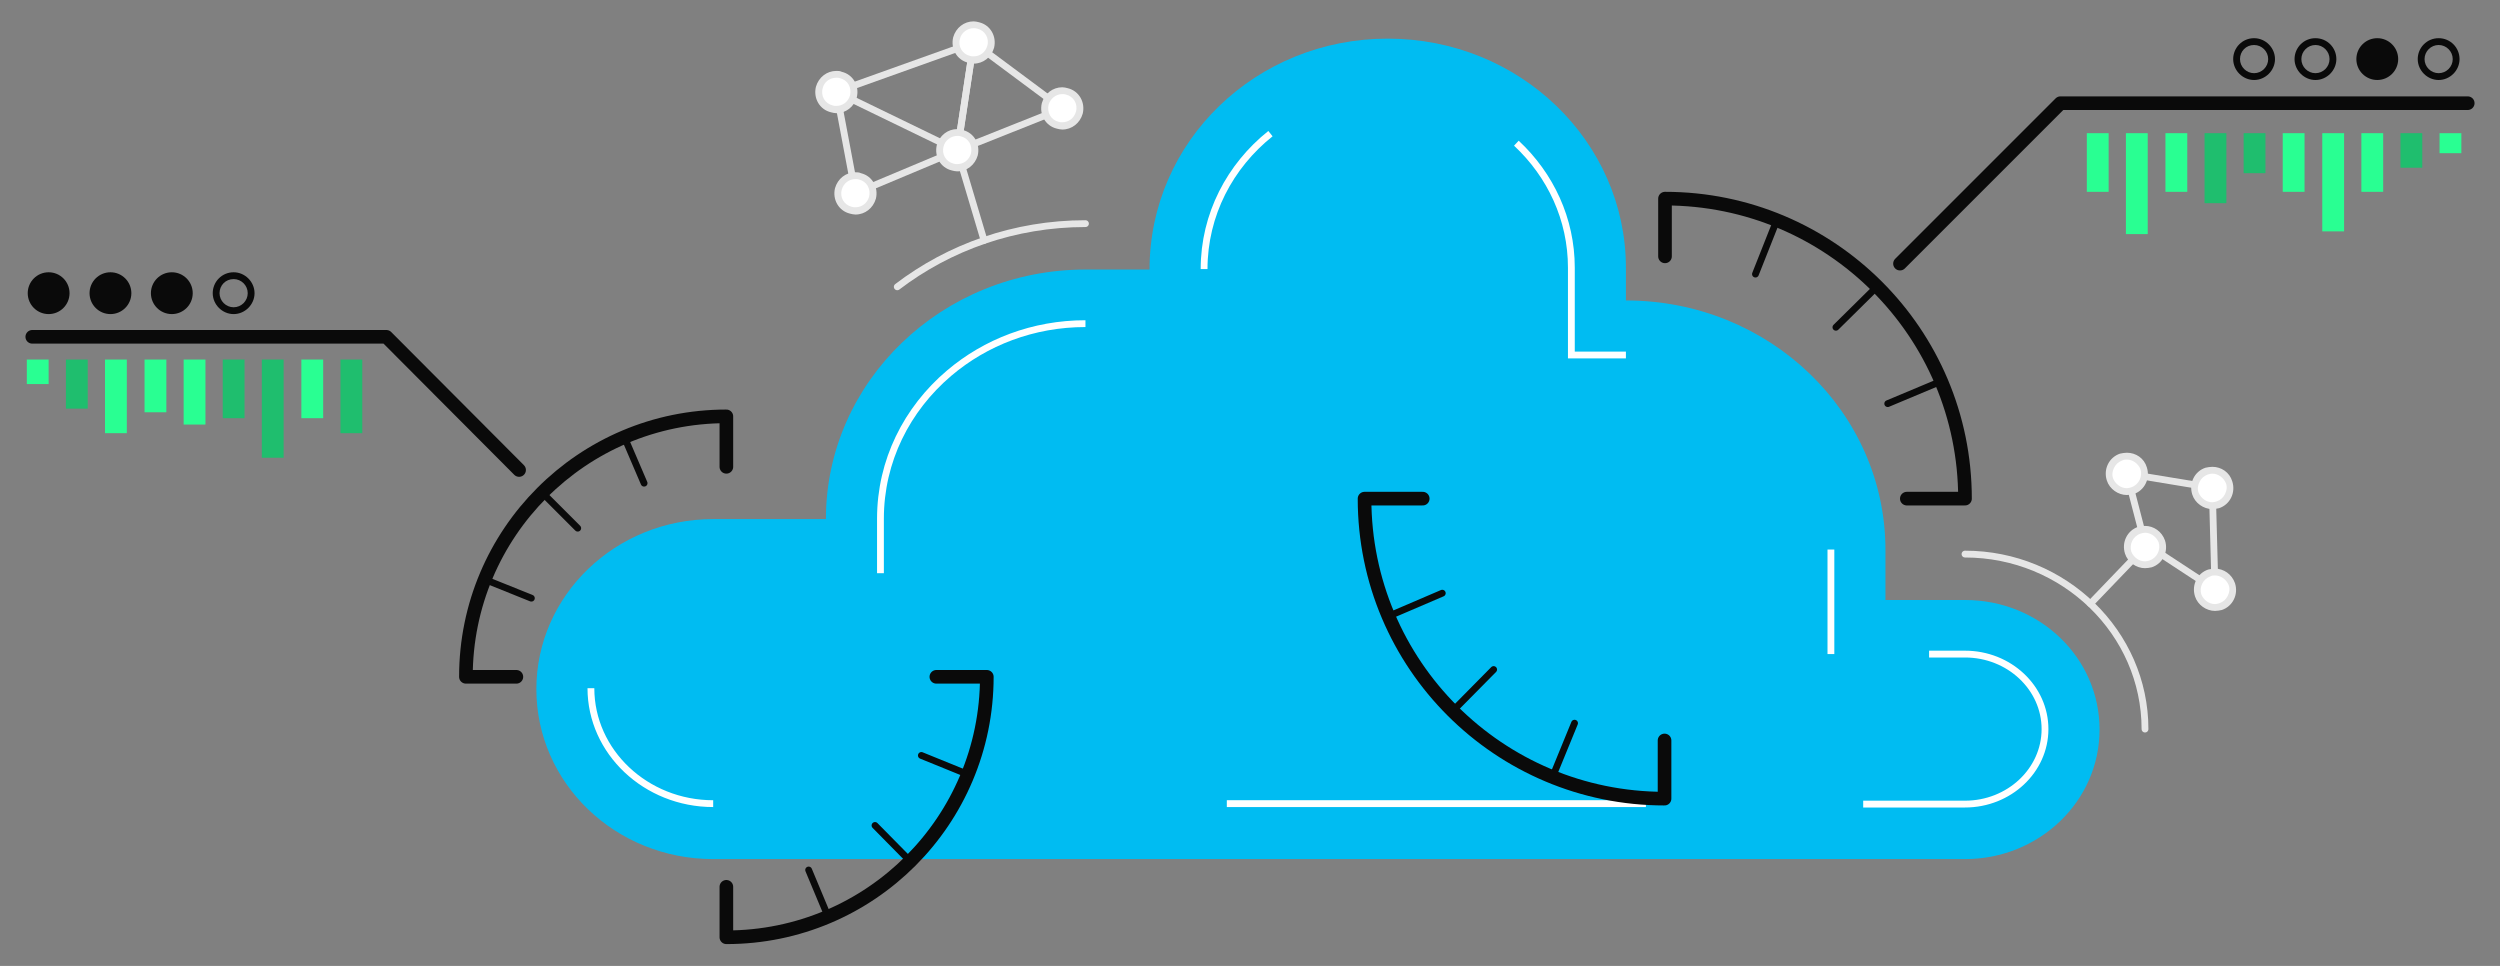 <svg id="Layer_1" xmlns="http://www.w3.org/2000/svg" viewBox="0 0 550 212.5"><rect x="0" y="0" width="550" height="212.5" fill="#808080" stroke="none"/><style>.st0{fill:none;stroke:#e6e6e6;stroke-width:1.5;stroke-linecap:round;stroke-linejoin:round;stroke-miterlimit:10}.st1{fill:#00bcf2}.st2,.st3,.st4{fill:none;stroke:#fff;stroke-width:1.5;stroke-miterlimit:10}.st3,.st4{stroke:#0a0a0a;stroke-width:3;stroke-linecap:round;stroke-linejoin:round}.st4{stroke-width:1.5}.st5{fill:#0a0a0a}.st6{fill:#29ff92}.st7{fill:#1fbe6e}.st8{fill:#fff}.st9{fill:#e6e6e6}.st10{fill:#fff;stroke:#e6e6e6;stroke-width:1.5;stroke-linecap:round;stroke-linejoin:round;stroke-miterlimit:10}</style><path class="st0" d="M432.3 121.9c21.8 0 39.6 17.3 39.6 38.5"/><path class="st1" d="M305.3 8.5c29 0 52.4 22.6 52.4 50.4v7.2c31.5 0 57.1 24.5 57.1 54.9v11h17.5c16.4 0 29.6 12.7 29.6 28.5S448.6 189 432.3 189H156.9c-21.5 0-38.9-16.7-38.9-37.4 0-20.6 17.4-37.4 38.9-37.4h24.8c0-30.3 25.6-54.9 57.1-54.9h14.1c0-28.3 23.5-50.8 52.4-50.8z"/><path class="st2" d="M362.1 176.8h-92.2m154.5-32.9h7.9c9.7 0 17.6 7.4 17.6 16.5s-7.9 16.5-17.6 16.5h-22.4m-7.1-56v23M333.6 31.5c7.5 7 12.1 16.7 12.1 27.4v19.2h12m-92.8-18.9c0-12 5.7-22.7 14.6-29.8m-85.8 96.7v-12c0-12.7 5.8-24.1 15.1-32 8-6.8 18.5-10.9 30-10.9m-81.9 105.6c-14.8 0-26.9-11.4-26.9-25.4"/><path class="st3" d="M114.2 103.4L85 74.1H7.1"/><path class="st4" d="M127.1 116.2l-7-7"/><path class="st3" d="M159.8 102.7V91.6c-31.7 0-57.3 25.7-57.3 57.3h11.1"/><path class="st4" d="M116.9 131.6l-9.2-3.7m34-21.6l-3.9-9.1m54.7 84.4l6.9 7"/><path class="st3" d="M159.8 195.1v11.1c31.7 0 57.3-25.7 57.3-57.3H206"/><path class="st4" d="M202.7 166.2l9.1 3.7m-33.9 21.5l3.8 9.1M403.9 72l8.1-8"/><path class="st3" d="M419.5 109.7h12.8c0-36.5-29.6-66-66-66v12.7"/><path class="st4" d="M386.2 60.3l4.2-10.6m24.9 39.1l10.5-4.4m-97.2 62.9l-8 8.1"/><path class="st3" d="M313 109.7h-12.8c0 36.5 29.6 66 66 66v-12.8"/><path class="st4" d="M346.4 159.1l-4.3 10.5m-24.8-39.1l-10.5 4.5"/><path class="st0" d="M197.4 63.1c11.4-8.7 25.8-13.9 41.4-13.9"/><path class="st3" d="M418 58l35.3-35.3h89.6"/><path class="st5" d="M536.5 9.9c1.7 0 3.1 1.4 3.1 3.1s-1.4 3.1-3.1 3.1-3.1-1.4-3.1-3.1 1.4-3.1 3.1-3.1m0-1.5c-2.6 0-4.6 2.1-4.6 4.6s2.1 4.6 4.6 4.6 4.6-2.1 4.6-4.6-2-4.6-4.6-4.6z"/><circle class="st5" cx="523" cy="13" r="4.6"/><path class="st5" d="M509.4 9.9c1.7 0 3.1 1.4 3.1 3.1s-1.4 3.1-3.1 3.1-3.1-1.4-3.1-3.1 1.4-3.1 3.1-3.1m0-1.5c-2.6 0-4.6 2.1-4.6 4.6s2.1 4.6 4.6 4.6 4.6-2.1 4.6-4.6-2-4.6-4.6-4.6zm-13.5 1.5c1.7 0 3.1 1.4 3.1 3.1s-1.4 3.1-3.1 3.1-3.1-1.4-3.1-3.1 1.3-3.1 3.1-3.1m0-1.5c-2.6 0-4.6 2.1-4.6 4.6s2.1 4.6 4.6 4.6 4.6-2.1 4.6-4.6-2.1-4.6-4.6-4.6z"/><path class="st6" d="M459.1 29.3h4.8v12.9h-4.8zm8.6 0h4.8v22.2h-4.8zm8.7 0h4.8v12.9h-4.8z"/><path class="st7" d="M485 29.3h4.8v15.4H485zm8.6 0h4.8v8.8h-4.8z"/><path class="st6" d="M502.2 29.3h4.8v12.9h-4.8zm8.7 0h4.8v21.6h-4.8zm8.6 0h4.8v12.9h-4.8z"/><path class="st7" d="M528.1 29.3h4.8v7.6h-4.8z"/><path class="st6" d="M536.7 29.3h4.8v4.4h-4.8zM5.9 79.1h4.8v5.4H5.9z"/><path class="st7" d="M14.5 79.1h4.8v10.8h-4.8z"/><path class="st6" d="M23.1 79.1h4.8v16.2h-4.8zm8.7 0h4.8v11.6h-4.8zm8.6 0h4.8v14.3h-4.8z"/><path class="st7" d="M49 79.1h4.8V92H49zm8.6 0h4.8v21.6h-4.8z"/><path class="st6" d="M66.3 79.1h4.8V92h-4.8z"/><path class="st7" d="M74.9 79.1h4.8v16.2h-4.8z"/><path class="st5" d="M51.4 61.4c1.7 0 3.1 1.4 3.1 3.1s-1.4 3.1-3.1 3.1-3.1-1.4-3.1-3.1 1.3-3.1 3.1-3.1m0-1.5c-2.6 0-4.6 2.1-4.6 4.6s2.1 4.6 4.6 4.6S56 67 56 64.5s-2.1-4.6-4.6-4.6z"/><circle class="st5" cx="37.8" cy="64.5" r="4.6"/><circle class="st5" cx="24.3" cy="64.5" r="4.6"/><circle class="st5" cx="10.7" cy="64.5" r="4.6"/><path class="st0" d="M210.6 33.1l5.9 19.8m-2.3-43.5L184 20.2l26.6 12.9z"/><path class="st0" d="M184 20.2l4.2 22.3 22.4-9.4"/><path class="st8" d="M184 24.1c-.3 0-.7 0-1-.1-1-.3-1.8-.9-2.4-1.8s-.7-1.9-.4-2.9c.4-1.7 2-2.9 3.7-2.9.3 0 .7 0 1 .1 2.1.5 3.3 2.7 2.8 4.7-.4 1.7-2 2.9-3.7 2.9z"/><path class="st9" d="M184 17.1c.3 0 .5 0 .8.1.8.2 1.5.7 1.9 1.4s.5 1.6.3 2.4c-.4 1.4-1.6 2.3-3 2.3-.3 0-.5 0-.8-.1-1.7-.4-2.7-2.1-2.2-3.8.3-1.4 1.6-2.3 3-2.3m0-1.5c-2.1 0-3.9 1.4-4.5 3.5-.6 2.5.8 5 3.3 5.6.4.1.8.2 1.2.2 2.1 0 3.9-1.4 4.5-3.5.6-2.5-.8-5-3.3-5.6-.4-.2-.8-.2-1.2-.2z"/><path class="st8" d="M188.2 46.4c-.3 0-.7 0-1-.1-1-.3-1.8-.9-2.4-1.8s-.7-1.9-.4-2.9c.4-1.7 2-2.9 3.7-2.9.3 0 .7 0 1 .1 2.1.5 3.3 2.7 2.8 4.7-.4 1.7-1.9 2.9-3.7 2.9z"/><path class="st9" d="M188.2 39.4c.3 0 .5 0 .8.1.8.2 1.5.7 1.9 1.4s.5 1.6.3 2.4c-.4 1.4-1.6 2.3-3 2.3-.3 0-.5 0-.8-.1-1.7-.4-2.7-2.1-2.2-3.8.4-1.4 1.6-2.3 3-2.3m0-1.5c-2.1 0-3.9 1.4-4.5 3.5-.6 2.5.8 5 3.3 5.6.4.1.8.2 1.2.2 2.1 0 3.9-1.4 4.5-3.5.6-2.5-.8-5-3.3-5.6-.4-.2-.8-.2-1.2-.2z"/><path class="st0" d="M214.2 9.4l19.5 14.5-23.1 9.2z"/><path class="st8" d="M214.2 13.2c-.3 0-.7 0-1-.1-1-.3-1.8-.9-2.4-1.8s-.7-1.9-.4-2.9c.4-1.7 2-2.9 3.7-2.9.3 0 .7 0 1 .1 1 .3 1.8.9 2.4 1.8s.7 1.9.4 2.9c-.4 1.7-1.9 2.9-3.7 2.9z"/><path class="st9" d="M214.2 6.2c.3 0 .5 0 .8.1 1.7.4 2.7 2.1 2.2 3.8-.4 1.4-1.6 2.3-3 2.3-.3 0-.5 0-.8-.1-1.7-.4-2.7-2.1-2.2-3.8.3-1.3 1.6-2.3 3-2.3m0-1.5c-2.1 0-3.9 1.4-4.5 3.5-.6 2.5.8 5 3.3 5.6.4.1.8.2 1.2.2 2.1 0 3.9-1.4 4.5-3.5.6-2.5-.8-5-3.3-5.6-.4-.1-.8-.2-1.2-.2z"/><path class="st8" d="M210.6 36.9c-.3 0-.7 0-1-.1-2.1-.5-3.3-2.7-2.8-4.7.4-1.7 2-2.9 3.7-2.9.3 0 .7 0 1 .1 1 .3 1.8.9 2.4 1.8s.7 1.9.4 2.9c-.4 1.8-1.9 2.9-3.7 2.9z"/><path class="st9" d="M210.6 29.9c.3 0 .5 0 .8.1.8.2 1.5.7 1.9 1.4s.5 1.6.3 2.4c-.4 1.4-1.6 2.3-3 2.3-.3 0-.5 0-.8-.1-1.7-.4-2.7-2.1-2.2-3.8.3-1.3 1.6-2.3 3-2.3m0-1.5c-2.1 0-3.9 1.4-4.5 3.5-.6 2.5.8 5 3.3 5.6.4.1.8.2 1.2.2 2.1 0 3.9-1.4 4.5-3.5.6-2.5-.8-5-3.3-5.6-.4-.1-.8-.2-1.2-.2z"/><path class="st8" d="M233.7 27.7c-.3 0-.7 0-1-.1-1-.3-1.8-.9-2.4-1.8s-.7-1.9-.4-2.9c.4-1.7 2-2.9 3.7-2.9.3 0 .7 0 1 .1 2.1.5 3.3 2.7 2.8 4.7-.4 1.7-1.9 2.9-3.7 2.9z"/><path class="st9" d="M233.7 20.7c.3 0 .5 0 .8.1 1.7.4 2.7 2.1 2.2 3.8-.4 1.4-1.6 2.3-3 2.3-.3 0-.5 0-.8-.1-.8-.2-1.5-.7-1.9-1.4s-.5-1.6-.3-2.4c.4-1.3 1.6-2.3 3-2.3m0-1.5c-2.1 0-3.9 1.4-4.5 3.5-.6 2.5.8 5 3.3 5.6.4.1.8.2 1.2.2 2.1 0 3.9-1.4 4.5-3.5.6-2.5-.8-5-3.3-5.6-.4-.1-.8-.2-1.2-.2z"/><path class="st10" d="M459.9 132.8l12-12.5"/><path class="st0" d="M471.9 119.6l-4-15.4 18.8 3.1.6 22.4z"/><path class="st8" d="M486.7 111.2c-1.7 0-3.1-1.1-3.7-2.6-.3-1-.3-2 .2-3s1.3-1.6 2.2-1.9c.4-.1.8-.2 1.2-.2 1.7 0 3.1 1.1 3.7 2.6.7 2-.4 4.2-2.4 4.9-.3.1-.8.2-1.2.2z"/><path class="st9" d="M486.7 104.2c1.3 0 2.5.9 3 2.1.3.8.2 1.6-.2 2.4s-1 1.3-1.8 1.6c-.3.1-.7.2-1 .2-1.3 0-2.5-.9-3-2.1-.3-.8-.2-1.6.2-2.4s1-1.3 1.8-1.6c.3-.1.7-.2 1-.2m0-1.5c-.5 0-1 .1-1.5.2-2.4.8-3.7 3.4-2.9 5.9.6 1.9 2.5 3.2 4.4 3.2.5 0 1-.1 1.5-.2 2.4-.8 3.7-3.4 2.9-5.9-.6-2-2.4-3.2-4.4-3.2z"/><path class="st8" d="M467.9 108.1c-1.7 0-3.1-1.1-3.7-2.6-.7-2 .4-4.2 2.4-4.9.4-.1.8-.2 1.2-.2 1.7 0 3.1 1.1 3.7 2.6.3 1 .3 2-.2 3s-1.3 1.6-2.2 1.9c-.3.1-.7.2-1.2.2z"/><path class="st9" d="M467.9 101.1c1.3 0 2.5.9 3 2.1.5 1.6-.3 3.4-2 4-.3.1-.7.2-1 .2-1.3 0-2.5-.9-3-2.1-.3-.8-.2-1.6.2-2.4s1-1.3 1.8-1.6c.4-.2.7-.2 1-.2m0-1.5c-.5 0-1 .1-1.5.2-2.4.8-3.7 3.4-2.9 5.9.6 1.9 2.5 3.2 4.4 3.2.5 0 1-.1 1.5-.2 2.4-.8 3.7-3.4 2.9-5.9-.6-2-2.4-3.2-4.4-3.2z"/><path class="st8" d="M487.3 133.6c-1.7 0-3.1-1.1-3.7-2.6-.3-1-.3-2 .2-3 .5-.9 1.3-1.6 2.2-1.9.4-.1.8-.2 1.2-.2 1.7 0 3.1 1.1 3.7 2.6.3 1 .3 2-.2 3-.5.9-1.3 1.6-2.2 1.9-.4.1-.8.2-1.2.2z"/><path class="st9" d="M487.3 126.6c1.3 0 2.5.9 3 2.1.3.8.2 1.6-.2 2.4s-1 1.3-1.8 1.6c-.3.1-.7.2-1 .2-1.3 0-2.5-.9-3-2.1-.5-1.6.3-3.4 2-4 .3-.2.7-.2 1-.2m0-1.5c-.5 0-1 .1-1.5.2-2.4.8-3.7 3.4-2.9 5.9.6 1.9 2.5 3.2 4.4 3.2.5 0 1-.1 1.5-.2 2.4-.8 3.7-3.4 2.9-5.9-.7-2-2.5-3.2-4.4-3.2z"/><path class="st8" d="M471.9 124.2c-1.7 0-3.1-1.1-3.7-2.6-.3-1-.3-2 .2-3 .5-.9 1.3-1.6 2.2-1.9.4-.1.8-.2 1.2-.2 1.7 0 3.1 1.1 3.7 2.6.3 1 .3 2-.2 3-.5.9-1.3 1.6-2.2 1.9-.4.1-.8.2-1.2.2z"/><path class="st9" d="M471.9 117.2c1.3 0 2.5.9 3 2.1.5 1.6-.3 3.4-2 4-.3.1-.7.2-1 .2-1.3 0-2.5-.9-3-2.1-.5-1.6.3-3.4 2-4 .3-.1.7-.2 1-.2m0-1.5c-.5 0-1 .1-1.5.2-2.4.8-3.7 3.4-2.9 5.9.6 1.9 2.5 3.2 4.4 3.2.5 0 1-.1 1.5-.2 2.4-.8 3.7-3.4 2.9-5.9-.7-2-2.5-3.2-4.4-3.2z"/></svg>